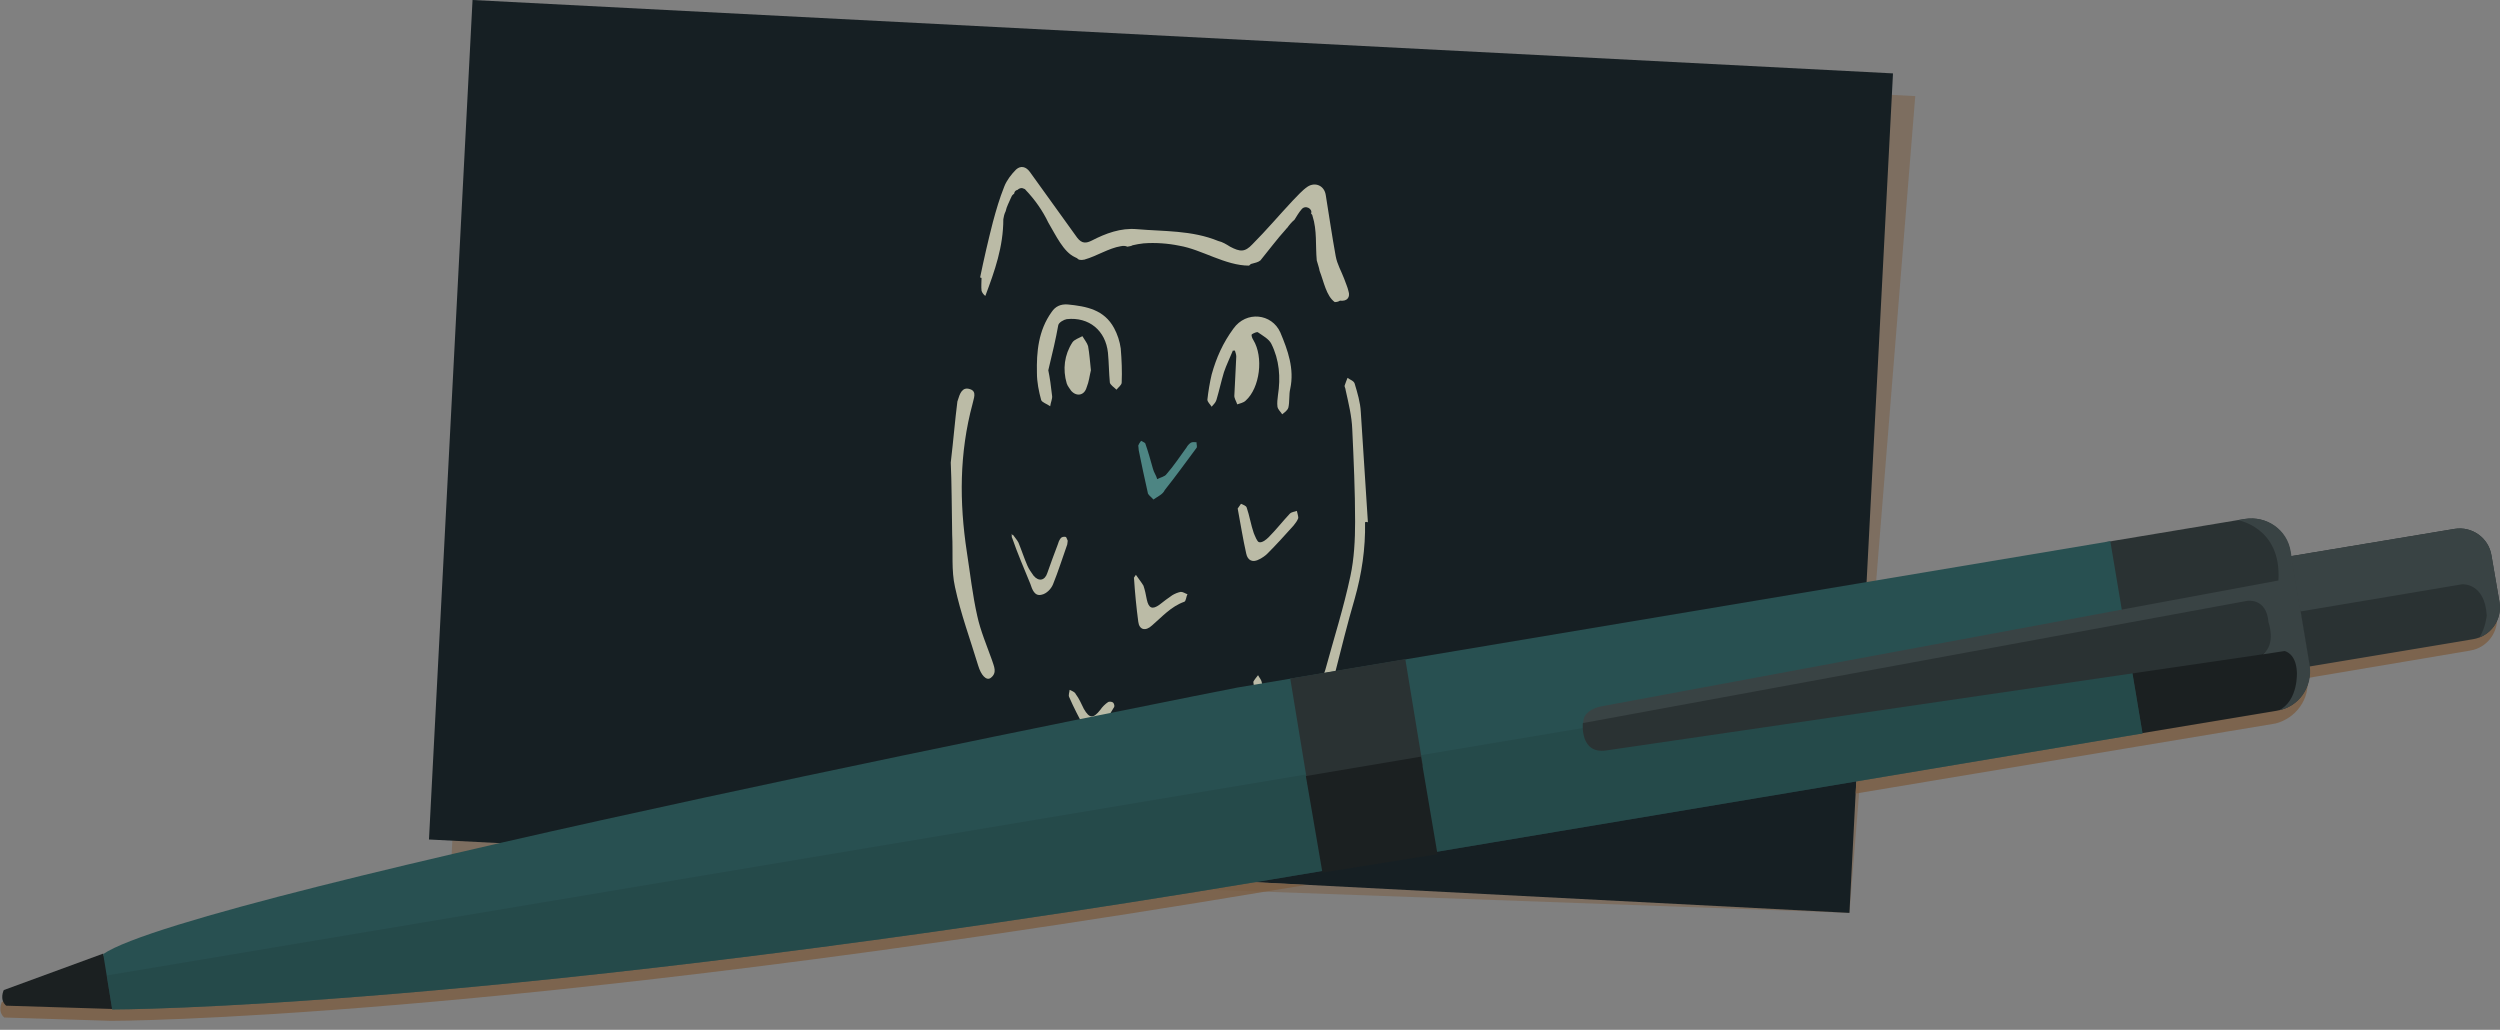 <?xml version="1.0" encoding="utf-8"?>
<!-- Generator: Adobe Illustrator 24.2.1, SVG Export Plug-In . SVG Version: 6.00 Build 0)  -->
<svg version="1.1" id="Layer_1" xmlns="http://www.w3.org/2000/svg" xmlns:xlink="http://www.w3.org/1999/xlink" x="0px" y="0px"
	 viewBox="0 0 528 217.5" style="enable-background:new 0 0 528 217.5;" xml:space="preserve">
<rect x="0" y="0" width="528" height="217.5" fill="#808080" stroke="none"/>
<style type="text/css">
	.st0{opacity:0.5;fill:#7B5D41;enable-background:new    ;}
	.st1{fill:#161F23;}
	.st2{opacity:0.76;}
	.st3{fill:#EFECD0;}
	.st4{fill:#5EA5A2;}
	.st5{opacity:0.8;fill:#7B5D41;enable-background:new    ;}
	.st6{fill:#2A3233;}
	.st7{clip-path:url(#SVGID_2_);fill:#394344;}
	.st8{fill:#1B2021;}
	.st9{fill:#285051;}
	.st10{opacity:0.5;}
	.st11{clip-path:url(#SVGID_4_);fill:#224444;}
	.st12{clip-path:url(#SVGID_6_);fill:#2A3233;}
	.st13{clip-path:url(#SVGID_8_);fill:#394344;}
</style>
<g id="bc">
	<path class="st0" d="M104.5,4.8l300,15.5l-13.9,172.5L95.3,182.1L104.5,4.8z"/>
	<path class="st1" d="M99.8,0l300,15.5l-9.2,177.3l-300-15.5L99.8,0z"/>
	<g id="owl_1_" class="st2">
		<path class="st3" d="M284.8,61.5c-0.2-0.9-0.6-1.7-0.9-2.6c-0.6-1.6-1.5-3.1-1.8-4.8c-0.8-4.4-1.4-8.6-2.1-12.9
			c-0.3-2-2.2-2.8-3.8-1.8c-1.2,0.8-2.2,2-3.2,3c-2.9,3.1-5.6,6.3-8.5,9.2c-1.6,1.7-2.6,1.6-4.7,0.5c-0.8-0.5-1.6-1-2.5-1.2
			c-5.6-2.3-11.5-2-17.2-2.5c-3.4-0.3-6.6,0.9-9.5,2.4c-1.2,0.6-2.1,0.7-3.1-0.6c-3.3-4.6-6.7-9.3-10-13.9c-0.8-1.1-1.9-1.4-2.9-0.5
			c-1,1-2,2.3-2.5,3.6c-1,2.5-1.7,4.9-2.4,7.5c-1,3.9-1.9,7.8-2.7,11.7l0.3,0.1c0,0.8-0.1,1.8,0,2.7c0.1,0.4,0.5,0.9,0.8,1.1
			c2-5.3,3.8-10.4,3.8-16.2c0.1-0.6,0.2-1.1,0.5-1.7c0.2-1,0.7-1.8,1.1-2.8l0.1-0.2c0.1-0.3,0.3-0.5,0.6-0.7v-0.1
			c0.1-0.4,0.3-0.6,0.7-0.7c0.3-0.3,0.8-0.5,1.2-0.3c0.2,0.1,0.4,0.1,0.5,0.3c2,2.1,3.6,4.4,4.8,6.9c1.6,2.7,3.2,6.2,5.6,7.3
			c0.3,0.1,0.6,0.3,0.8,0.5c0.2,0.1,0.6,0.1,0.8,0.1c0.1-0.1,0.4,0,0.5-0.1c2.5-0.7,5.1-2.4,7.6-2.8c0.5-0.1,1-0.1,1.4,0.1
			c0.4-0.1,0.8-0.1,1.1-0.3c0.8-0.2,1.5-0.3,2.3-0.4c2.5-0.2,5.2,0,7.6,0.5c4.7,0.8,9.7,4.2,14.7,4.2c0.2-0.2,0.4-0.4,0.6-0.4
			c0.7-0.2,1.3-0.3,1.8-0.7c1.8-2.2,3.5-4.5,5.4-6.6c0-0.1,0.1-0.1,0.2-0.2c0.5-0.7,1-1.3,1.6-1.8c0.5-0.8,0.9-1.5,1.5-2.2
			c0.8-1,2.4-0.1,2,0.9c0.1,0.1,0.3,0.3,0.3,0.5c1,3.1,0.6,6.2,0.9,9.4c0.2,0.8,0.5,1.5,0.6,2.2c0.9,2.3,1.4,5.3,3.2,6.6
			c0.4,0,0.8-0.1,1.1-0.3C284.6,63.7,285.2,62.7,284.8,61.5L284.8,61.5z M200.8,97.7c0.6-5.1,0.9-9,1.4-12.9l0.1-0.3
			c0.4-1.3,0.9-2.9,2.6-2.3c1.5,0.5,0.7,2,0.5,3.1c-2.8,10.4-2.8,20.8-1.2,31.3c0.7,4.5,1.2,9.1,2.2,13.5c0.7,3.2,2,6.2,3.1,9.3
			c0.4,1.3,1.2,2.7-0.3,3.8c-0.9,0.6-2-0.6-2.6-2.6c-1.7-5.6-3.7-11-4.9-16.6c-0.8-3.5-0.4-7.3-0.6-11.1
			C201,107.3,201,101.8,200.8,97.7z M260.4,74c-0.6,1.5-1.4,3.1-1.9,4.6c-0.6,2-1,3.9-1.6,5.9c-0.2,0.6-0.6,0.9-1,1.4
			c-0.3-0.5-0.9-1-0.9-1.5c0.2-1.8,0.5-3.6,0.9-5.3c1-3.6,2.4-6.7,4.6-9.7c2.7-3.8,8.1-3.2,9.9,0.8c1.6,3.8,3,7.7,2.1,11.9
			c-0.3,1.2-0.1,2.7-0.4,4c-0.2,0.6-0.8,1-1.3,1.4c-0.3-0.5-0.9-1-1-1.6c-0.1-0.8,0-1.6,0.1-2.4c0.6-3.8,0.3-7.5-1.4-10.9
			c-0.5-1-1.8-1.7-2.8-2.4c-0.2-0.2-1,0.2-1.3,0.4c-0.2,0.2,0.1,0.9,0.3,1.2c2.2,3.6,1.4,10.1-1.6,12.8c-0.5,0.5-1.3,0.6-1.8,0.8
			c-0.2-0.7-0.7-1.3-0.6-2c0.1-2.6,0.3-5.3,0.4-8.1c0-0.5-0.2-0.9-0.3-1.3C260.7,74.1,260.5,74.1,260.4,74L260.4,74z M288.3,110.3
			c0.1,5.6-0.7,10.9-2.2,16.2c-1.5,5.1-2.8,10.4-4.1,15.5c-0.1,0.4-0.3,0.9-0.4,1.1c-0.4,0.4-0.9,0.5-1.3,0.7
			c-0.2-0.4-0.5-0.8-0.6-1.2c-0.1-0.4,0.1-0.8,0.2-1.1c1.8-6.6,3.9-13.2,5.3-19.8c0.8-3.7,1-7.7,1-11.5c0-6.5-0.3-13-0.6-19.5
			c-0.1-2.8-0.8-5.6-1.4-8.3c0-0.4-0.3-0.7-0.2-1c0.2-0.6,0.4-1.1,0.6-1.6c0.5,0.4,1.3,0.6,1.5,1.2c0.6,2,1.2,4,1.3,6
			c0.5,7.8,1,15.5,1.5,23.3C288.6,110.2,288.5,110.2,288.3,110.3L288.3,110.3z M221.4,78.2c0.3,1.4,0.6,3.5,0.8,5.4
			c0.1,0.6-0.3,1.4-0.4,2.2c-0.7-0.5-1.7-0.8-1.9-1.3c-0.5-1.8-0.9-3.8-0.9-5.7c-0.1-4.5,0.3-9,3.1-12.9c0.8-1.2,1.9-1.7,3.4-1.6
			c4,0.4,7.7,1.1,9.8,5c0.7,1.3,1.2,2.8,1.4,4.3c0.2,2.4,0.3,4.8,0.2,7.2c0,0.5-0.7,1-1.1,1.5c-0.5-0.5-1.3-1-1.4-1.5
			c-0.2-2.1-0.2-4.2-0.4-6.3c-0.5-4.7-4-7.6-8.7-7.1c-0.6,0.1-1.7,0.7-1.8,1.3C223,71.5,222.3,74.5,221.4,78.2z M261.4,107.4
			c0.2-0.3,0.5-0.7,0.7-1c0.4,0.2,1.1,0.4,1.2,0.8c0.6,1.7,0.9,3.7,1.5,5.4c0.3,0.7,0.7,1.8,1.1,1.9c0.6,0.2,1.5-0.5,2-1
			c1.6-1.6,3-3.4,4.5-5c0.4-0.4,1-0.4,1.5-0.6c0.1,0.5,0.3,1.1,0.3,1.5c-0.2,0.6-0.6,1.1-1,1.6c-1.8,2-3.6,4-5.5,5.9
			c-0.5,0.5-1.1,0.9-1.7,1.2c-1.4,0.8-2.5,0.3-2.8-1.2C262.5,113.8,262,110.6,261.4,107.4z"/>
		<path class="st3" d="M230.4,78.2c-0.3,1.2-0.4,2.4-0.9,3.6c-0.5,1.8-2.2,2-3.3,0.7c-0.3-0.5-0.7-0.9-0.9-1.5
			c-0.9-3-0.5-6.1,1.2-8.7c0.4-0.6,1.4-0.9,2.1-1.3c0.4,0.7,1,1.4,1.2,2.1C230.1,74.7,230.2,76.4,230.4,78.2L230.4,78.2z"/>
		<path class="st4" d="M243.6,105.5c-0.5-0.6-1.2-1-1.2-1.5c-0.7-3-1.3-6-1.9-8.9c0-0.4-0.1-0.8-0.1-1c0.1-0.3,0.3-0.6,0.6-1
			c0.3,0.2,0.9,0.4,0.9,0.6c0.6,1.7,1.1,3.5,1.6,5.3c0.2,0.8,0.7,1.4,0.9,2.2c0.7-0.4,1.6-0.5,2-1.1c1.5-1.7,2.8-3.7,4.2-5.6
			c0.2-0.4,0.6-0.8,0.9-1c0.3-0.2,0.9-0.1,1.2-0.1c0,0.5,0.2,1,0,1.2c-2.3,3.1-4.4,6-6.7,8.9C245.6,104.4,244.6,104.8,243.6,105.5
			L243.6,105.5z"/>
		<path class="st3" d="M239.9,121.4c0.6,0.9,1.2,1.6,1.6,2.3c0.3,0.9,0.5,1.8,0.7,2.9c0.4,1.9,1.2,2.2,2.7,1.1
			c0.9-0.7,1.8-1.4,2.7-2c0.5-0.3,1.2-0.6,1.8-0.7c0.5,0,1,0.4,1.4,0.5c-0.3,0.5-0.3,1.5-0.7,1.6c-2.8,1-4.7,3.2-6.8,5
			c-1.4,1.3-2.7,0.9-2.9-0.8c-0.4-3-0.7-6.1-0.9-9.2C239.4,122.1,239.5,122,239.9,121.4z M213.9,112.9c0.4,0.6,0.9,1.1,1.2,1.7
			c0.7,1.7,1.2,3.3,1.9,4.9c0.3,0.7,0.8,1.4,1.3,2.1c1.1,1.3,2.4,1,2.9-0.6c0.7-2,1.4-3.9,2.2-6c0.1-0.4,0.3-0.9,0.6-1.3
			c0.2-0.3,0.7-0.4,1.1-0.3c0.1,0,0.3,0.6,0.4,0.8c0,0.3-0.1,0.6-0.1,0.8c-1,2.8-1.9,5.7-3,8.4c-0.4,1-1.4,2-2.4,2.2
			c-1.5,0.4-2-1.1-2.4-2.3c-1.3-3.2-2.7-6.4-3.8-9.6c-0.2-0.3-0.1-0.6-0.1-1C213.5,113.1,213.7,113.1,213.9,112.9L213.9,112.9z
			 M264.7,144c0.2-0.4,0.6-0.9,1-1.4c0.3,0.6,0.7,0.9,0.8,1.6c0.3,0.9,0.2,2,0.6,2.9c0.2,0.5,0.5,1.4,0.9,1.5s1.2-0.4,1.6-0.8
			c0.7-0.7,1.2-1.7,1.9-2.4c0.3-0.3,0.9-0.3,1.4-0.5c0.1,0.5,0.5,1.2,0.3,1.5c-1.7,2.3-3.4,4.5-5.2,6.5c-0.7,0.9-1.8,0.4-2.1-0.7
			C265.4,149.5,265.1,146.9,264.7,144L264.7,144z M230.6,155.2c-0.6-0.5-1.2-0.8-1.5-1.4c-1.2-2.2-2.3-4.3-3.3-6.6
			c-0.2-0.4,0.1-1.1,0.1-1.5c0.4,0.2,1.1,0.4,1.3,0.9c0.7,0.9,1.2,2.1,1.7,3.1c1.2,2.1,2,2.1,3.5,0.2c0.4-0.6,1-1.2,1.6-1.6
			c0.3-0.2,0.9-0.1,1.1,0.1c0.2,0.2,0.4,0.8,0.1,1.1c-1,1.6-2,3.4-3,4.9C232.1,154.6,231.4,154.8,230.6,155.2L230.6,155.2z"/>
	</g>
</g>
<g id="pen_2_">
	<path class="st5" d="M487.3,143.2l34.4-5.8c3.7-0.6,6.2-4.1,5.6-7.8l-1.7-9.9c-0.6-3.7-4.1-6.2-7.8-5.6l-34.4,5.8l-0.1-1.1
		c-0.7-4.6-5-7.6-9.6-6.9l-28.4,4.7l-184.3,31c0,0-220.7,43.3-239.6,56.3l-21,7.7c0,0-1,2,0.5,3.3c0,0,22.6,0.7,22.5,0.7
		c0,0,80.1,0.1,244.5-27.4l8-1.3l-11.4-0.6l127.7-23l-0.3,4.3l59.3-9.9l29.4-4.9C484.9,151.7,487.9,147.6,487.3,143.2z"/>
	<path class="st6" d="M482.4,117.7l36-6c3.7-0.6,7.2,1.9,7.8,5.6l1.7,9.9c0.6,3.7-1.9,7.2-5.6,7.8l-36,6L482.4,117.7z"/>
	<g>
		<g>
			<g>
				<g>
					<g>
						<g>
							<defs>
								<path id="SVGID_1_" d="M482.4,117.7l36-6c3.7-0.6,7.2,1.9,7.8,5.6l1.7,9.9c0.6,3.7-1.9,7.2-5.6,7.8l-36,6L482.4,117.7z"/>
							</defs>
							<clipPath id="SVGID_2_">
								<use xlink:href="#SVGID_1_"  style="overflow:visible;"/>
							</clipPath>
							<path class="st7" d="M484.3,129.4l35.7-6c0,0,4.8-0.4,5.2,6.6c0,0-0.2,2.4-1.5,4.6l5.2-1.4l-2.6-20.1l-4.5-2l-3.4,0.5l-36,6
								C482.4,117.7,484.3,129.4,484.3,129.4z"/>
						</g>
					</g>
				</g>
			</g>
		</g>
	</g>
	<path class="st8" d="M21.8,201.4l-21,7.7c0,0-1,2,0.5,3.3c0,0,22.6,0.7,22.5,0.7l0.2-3.6L21.8,201.4z"/>
	<path class="st6" d="M448,134.1l-1.1-6.5l-2.2-13.1l29.4-4.9c4.6-0.7,8.8,2.3,9.6,6.9l2,12.1C485.7,128.5,448,134.1,448,134.1z"/>
	<path class="st8" d="M485.7,128.4l2,12.1c0.7,4.6-2.2,8.8-6.8,9.6l-29.4,4.9l-3.5-20.9C448,134.1,485.7,128.4,485.7,128.4z"/>
	<path class="st9" d="M445.7,114.3l-184.3,30.9c0,0-220.7,43.3-239.6,56.3l1.9,11.7c0,0,80.1,0.1,244.5-27.4l184.3-30.9L445.7,114.3
		z"/>
	<g class="st10">
		<g>
			<g>
				<g>
					<g>
						<g>
							<g>
								<defs>
									<path id="SVGID_3_" d="M445.7,114.3l-184.3,30.9c0,0-220.7,43.3-239.6,56.3l1.9,11.7c0,0,80.1,0.1,244.5-27.4l184.3-30.9
										L445.7,114.3z"/>
								</defs>
								<clipPath id="SVGID_4_">
									<use xlink:href="#SVGID_3_"  style="overflow:visible;"/>
								</clipPath>
								<path class="st11" d="M449.1,134.5L17.8,206.8l2.7,16L251,196.1l202.7-34L449.1,134.5z"/>
							</g>
						</g>
					</g>
				</g>
			</g>
		</g>
	</g>
	<path class="st6" d="M272.5,143.3l24.3-4.1l3.7,22.5l-24.3,4.1L272.5,143.3z"/>
	<path class="st8" d="M275.8,163.9l24.3-4.1l3.5,20.6l-24.3,3.9L275.8,163.9z"/>
	<g>
		<g>
			<g>
				<g>
					<g>
						<g>
							<g>
								<defs>
									<path id="SVGID_5_" d="M452.5,154.8l28.4-4.7c4.6-0.7,7.6-5,6.9-9.6l-4-24c-0.7-4.6-5-7.6-9.6-6.9l-28.4,4.7l-0.9,0.1
										l-183.4,30.7c0,0-220.7,43.3-239.6,56.3l0.7,4.6l-4.8,0.8l2.7,16L251,196.1l202.8-33.9L452.5,154.8L452.5,154.8z"/>
								</defs>
								<clipPath id="SVGID_6_">
									<use xlink:href="#SVGID_5_"  style="overflow:visible;"/>
								</clipPath>
								<path class="st12" d="M334.3,152.7c0,0-0.7,6.6,4.9,5.8l138.6-20.3l4-3.1l-3.2-9.8l-142.4,26.2L334.3,152.7z"/>
							</g>
						</g>
					</g>
				</g>
			</g>
		</g>
		<g>
			<g>
				<g>
					<g>
						<g>
							<g>
								<defs>
									<path id="SVGID_7_" d="M452.5,154.8l28.4-4.7c4.6-0.7,7.6-5,6.9-9.6l-4-24c-0.7-4.6-5-7.6-9.6-6.9l-28.4,4.7l-0.9,0.1
										l-183.4,30.7c0,0-220.7,43.3-239.6,56.3l0.7,4.6l-4.8,0.8l2.7,16L251,196.1l202.8-33.9L452.5,154.8L452.5,154.8z"/>
								</defs>
								<clipPath id="SVGID_8_">
									<use xlink:href="#SVGID_7_"  style="overflow:visible;"/>
								</clipPath>
								<path class="st13" d="M472.4,109.8c0,0,9.5,1.4,8.8,12.8l-143.1,26.6c0,0-3.9,0.7-3.7,3.5l140.2-25.8c0,0,4.1-0.7,4.5,4.5
									c0,0,1.7,4.6-1.2,6.8l4.6-0.7c0,0,2.4,0.4,2.6,4.4c0,0,0.4,6.1-3.9,8.2l9.3-1.5l-6.8-40.5L472.4,109.8z"/>
							</g>
						</g>
					</g>
				</g>
			</g>
		</g>
	</g>
</g>
</svg>
